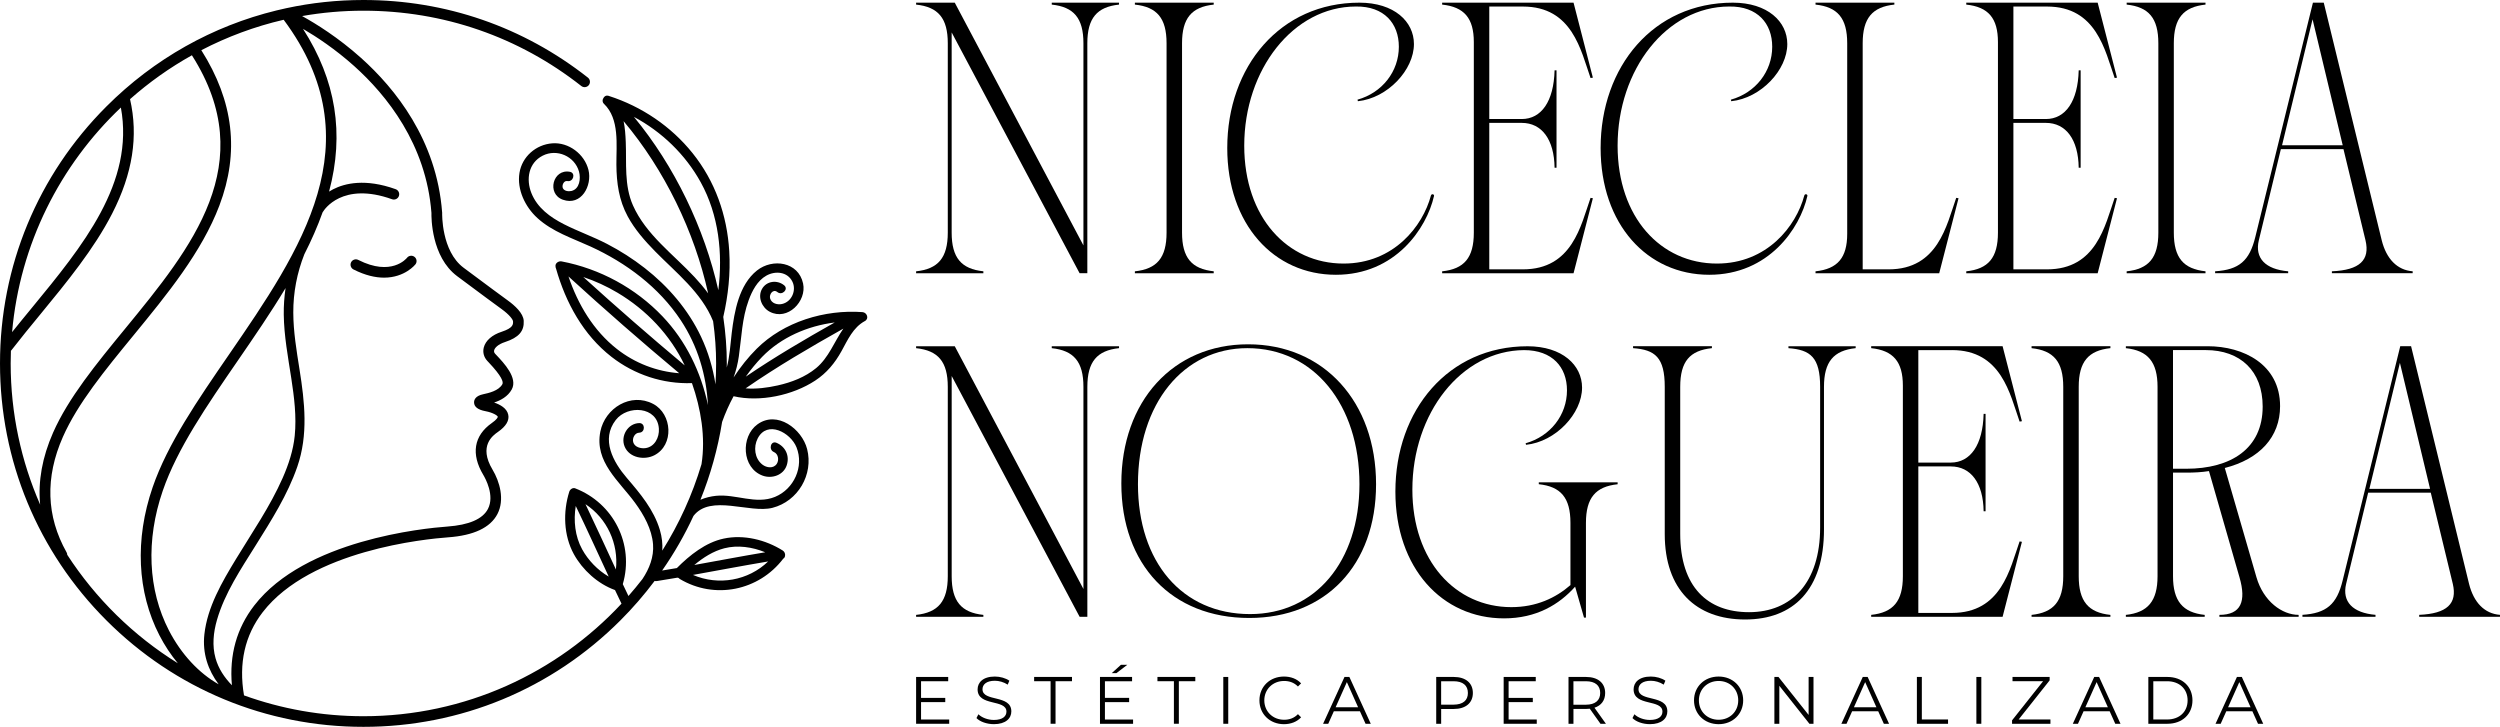 <?xml version="1.0" encoding="utf-8"?>
<!-- Generator: Adobe Illustrator 27.9.0, SVG Export Plug-In . SVG Version: 6.00 Build 0)  -->
<svg version="1.1" id="Layer_1" xmlns="http://www.w3.org/2000/svg" xmlns:xlink="http://www.w3.org/1999/xlink" x="0px" y="0px"
	 viewBox="0 0 1096.79 318.87" style="enable-background:new 0 0 1096.79 318.87;" xml:space="preserve">
<g>
	<g>
		<path d="M378.39,136.93c-16.53-1.21-34.53,4.21-46.43,16.08c-3.72,3.71-7.12,7.98-10.12,12.58c1.07-2.97,1.84-6.05,2.3-9.26
			c1.19-8.29,1.37-16.61,4.3-24.58c1.52-4.14,3.79-8.6,7.79-10.84c3.91-2.19,9.25-1.73,11.4,2.64c1.88,3.8-0.28,8.85-4.52,9.81
			c-2.04,0.46-4.6-0.2-5.25-2.43c-0.51-1.74,1.27-4.35,3.18-2.8c2.08,1.69,5.07-1.27,2.97-2.97c-3.02-2.46-7.72-1.97-9.72,1.63
			c-1.99,3.57-0.04,8.16,3.39,9.97c7.83,4.14,16.34-4.58,14.64-12.42c-2.06-9.51-13.37-11.13-20.23-5.67
			c-7.9,6.29-9.93,18.02-11.07,27.43c-0.62,5.09-0.84,10.19-2.18,15.15c0.01-0.61,0.02-1.21,0.02-1.82c0-6.66-0.54-13.49-1.55-20.38
			c2.17-9.46,3.21-19.19,2.62-28.89c-0.96-15.77-6.19-30.65-16.12-43.01c-9.42-11.73-22.3-20.43-36.6-25.03
			c-0.01,0-0.01,0-0.02-0.01c-0.05-0.02-0.1-0.03-0.15-0.05c-1.15-0.37-2,0.23-2.37,1.07c-0.44,0.73-0.48,1.68,0.32,2.44
			c6.9,6.63,5.37,17.98,5.43,26.69c0.06,7.99,1.11,15.58,4.96,22.67c3.09,5.71,7.44,10.66,11.96,15.28
			c9.23,9.42,20.46,18.14,25.51,30.7c0.87,6.26,1.32,12.46,1.32,18.51c0,3.09-0.1,6.16-0.28,9.21c-1.12-7.18-3.18-14.21-6.34-20.91
			c-5.62-11.89-14.38-22.07-24.71-30.13c-5.17-4.03-10.71-7.57-16.53-10.59c-6.16-3.2-12.74-5.49-18.92-8.64
			c-6.02-3.07-11.65-7.16-14.25-13.63c-2.43-6.07-1.31-13.25,4.95-16.44c6.21-3.16,14.01,0.22,15.92,6.97
			c0.85,3.01,0.32,7.67-3.32,8.52c-1.21,0.28-3.08,0.1-3.72-1.16c-0.62-1.22,0.36-3.49,1.94-3.19c2.65,0.5,3.77-3.55,1.12-4.06
			c-7.49-1.42-10.31,9.67-3.11,12.24c8.12,2.9,12.95-6.19,11.25-13.05c-1.72-6.97-8.68-12.23-15.88-11.68
			c-7.15,0.54-13.24,5.83-14.39,12.95c-1.19,7.32,2.5,14.93,7.83,19.8c6.63,6.06,15.3,8.85,23.32,12.51
			c15.65,7.15,30.06,17.9,39.62,32.37c7.48,11.32,11.2,24.06,11.92,37.21c-3.06-14.5-9.64-28.12-19.93-38.92
			c-11.81-12.4-27.49-20.93-44.31-24.13c-0.4-0.08-0.77-0.04-1.09,0.07c-0.02,0-0.03,0.01-0.05,0.02c-0.06,0.02-0.13,0.04-0.19,0.07
			c-0.84,0.33-1.48,1.11-1.29,2.19c0.01,0.29,0.08,0.57,0.21,0.82c4.23,14.91,11.94,29.07,24.33,38.71
			c10.08,7.84,22.54,11.96,35.3,11.53c3.94,11.21,6.04,23.8,4.19,35.56c-4.03,13.5-9.86,26.24-17.21,37.93
			c0.19-2.95-0.13-5.98-1.06-9.09c-2.67-8.89-8.57-15.9-14.49-22.8c-5.97-6.96-11.49-16.89-4.85-25.44
			c5.17-6.66,18.28-6.03,18.91,3.84c0.24,3.79-1.83,7.97-5.91,8.52c-1.98,0.26-4.73-0.41-5.35-2.62c-0.5-1.78,0.71-4.11,2.64-4.16
			c2.7-0.08,2.71-4.28,0-4.21c-5.05,0.14-8.35,5.77-6.37,10.39c2.08,4.85,8.56,5.98,12.94,3.76c8.84-4.48,7.91-18.16-0.45-22.56
			c-9.84-5.17-21.13,1.83-23.18,12.12c-2.65,13.3,8.25,21.71,15.25,31.3c3.85,5.27,7.35,11.53,7.87,18.17
			c0.43,5.51-1.64,10.72-4.65,15.24c-1.97,2.54-4.02,5.02-6.14,7.44c-0.83-1.73-1.66-3.46-2.48-5.2
			c5.09-17.44-4.05-35.51-20.89-42.04c-1.09-0.42-2.27,0.47-2.59,1.47c-2.79,8.83-2.52,19.18,2.01,27.42
			c3.81,6.93,10.53,13.04,18.05,15.74c0.94,1.99,1.89,3.98,2.85,5.97c-28.27,30.36-68.56,49.38-113.22,49.38
			c-18.38,0-36.02-3.23-52.39-9.14c-2.41-14.06,0.35-26.35,8.22-36.53c20.99-27.16,71.43-32.1,81.32-32.81
			c11.25-0.81,18.53-4.25,21.64-10.23c3.26-6.27,1.02-14.18-2.16-19.49c-6.27-10.46,0.25-15.03,2.39-16.53
			c3.54-2.46,5.06-5.01,4.51-7.56c-0.61-2.86-3.61-4.46-6.2-5.33c2.81-0.93,6-2.58,7.74-5.74c2.77-5.05-3.45-11.61-6.79-15.13
			l-0.47-0.5c-0.46-0.48-0.6-0.99-0.46-1.56c0.28-1.08,1.67-2.6,4.77-3.61c6-1.97,8.45-4.76,8.2-9.31c-0.18-3.35-3.91-6.71-7-8.94
			c-2.53-1.84-8.42-6.17-19.38-14.35c-9.82-7.34-9.4-23.81-9.4-23.98l0-0.13l-0.01-0.13c-2.39-31.87-20.66-54.45-35.56-67.79
			c-10.07-9.01-19.83-15.05-25.88-18.38c8.74-1.54,17.74-2.35,26.92-2.35c35.05,0,68.1,11.43,95.58,33.04
			c1.02,0.8,2.49,0.62,3.29-0.39c0.8-1.02,0.62-2.49-0.39-3.29C229.6,11.77,195.54,0,159.44,0c-11.51,0-22.83,1.22-33.83,3.59
			l-4.27,0.98C93.32,11.4,67.61,25.78,46.7,46.7C16.58,76.81,0,116.85,0,159.44c0,42.59,16.58,82.62,46.7,112.74
			c30.11,30.11,70.15,46.7,112.74,46.7c42.59,0,82.62-16.58,112.74-46.7c5.46-5.46,10.47-11.25,15.02-17.32
			c0.3,0.09,0.62,0.12,0.98,0.06c3.01-0.47,6.01-0.98,9.01-1.49c0.16,0.05,0.32,0.1,0.48,0.11c0.14,0.16,0.31,0.31,0.52,0.44
			c15.33,9.18,34.72,5.19,45.43-8.87c0.51-0.3,0.77-0.79,0.8-1.34c0.17-0.85-0.31-1.81-1.02-2.25c-7.52-4.72-17.1-7.11-25.91-5.23
			c-7.9,1.68-14.93,7.28-20.54,12.93c-2.15,0.37-4.31,0.73-6.46,1.08c5.3-7.6,9.89-15.61,13.75-23.95c7.46-9.68,24.66-1,34.66-3.56
			c11.19-2.87,18.06-14.61,15.2-25.78c-2.25-8.79-13.13-17.1-21.78-10.85c-7.45,5.38-6.91,19.18,2.29,22.52
			c4.06,1.47,9.11-0.21,10.54-4.54c1.39-4.17-0.55-8.23-4.51-9.89c-2.5-1.05-3.58,3.03-1.12,4.06c1.94,0.81,2.35,3.5,1.29,5.15
			c-1.44,2.24-4.52,1.78-6.35,0.35c-3.41-2.67-3.97-7.7-2.06-11.43c4.2-8.2,14.46-2.6,17.04,3.85c3.39,8.48-1.09,18.32-9.41,21.75
			c-8.44,3.48-17.27-1.36-25.92-0.46c-2.31,0.24-4.65,0.81-6.81,1.73c4.42-10.94,7.61-22.37,9.51-34.14
			c1.38-3.84,3.06-7.64,5.03-11.28c11.62,2.69,26.01-0.42,35.8-6.86c5.03-3.3,8.65-7.69,11.54-12.91
			c2.72-4.92,5.09-10.42,10.26-13.21C381.41,139.79,380.34,137.07,378.39,136.93z M270.65,153.11
			c-10.31-8.1-17.09-19.55-21.25-31.82c15.88,14.51,32.07,28.66,48.58,42.45C288.06,162.98,278.56,159.33,270.65,153.11z
			 M255.9,121.53c5.22,1.76,10.25,4.05,15.01,6.89c12.68,7.54,23.17,18.56,29.48,31.89C285.3,147.68,270.46,134.75,255.9,121.53z
			 M255.39,240.98c-3.14-5.71-3.83-12.57-2.8-19c4.95,10.26,9.65,20.65,14.46,30.98C262.18,250.15,257.99,245.73,255.39,240.98z
			 M270.21,249.84c-4.44-9.56-8.79-19.15-13.35-28.65C266.32,227.42,271.45,238.54,270.21,249.84z M53.03,47.18
			c6.07,32.97-16.81,60.81-38.96,87.76c-2.91,3.54-5.89,7.16-8.77,10.77C8.72,107.05,26.39,72.44,53.03,47.18z M4.68,159.44
			c0-1.87,0.05-3.72,0.11-5.57c0.08-0.08,0.16-0.14,0.23-0.23c4.01-5.19,8.21-10.31,12.67-15.73
			c11.57-14.08,23.54-28.64,31.54-44.26C58.2,76.12,60.77,59.7,57.05,43.5c8.31-7.35,17.41-13.82,27.16-19.26
			c0.03,0.07,0.06,0.14,0.1,0.2c29.98,47.33-0.18,84.11-29.35,119.69c-12.81,15.62-24.91,30.38-31.67,45.66
			c-4.76,10.79-6.66,21.35-5.68,31.58C9.31,202.39,4.68,181.44,4.68,159.44z M29.5,243.4c-0.01-0.37-0.1-0.73-0.29-1.07
			c-8.92-15.84-9.47-32.88-1.62-50.65c6.5-14.7,18.4-29.21,31-44.58c14.71-17.94,29.91-36.48,37.65-56.91
			c8.87-23.42,6.28-45.72-7.92-68.17c11.3-5.87,23.42-10.4,36.13-13.35c40.01,53.78,7.5,101.09-23.97,146.85
			c-13.86,20.15-26.95,39.19-33.52,58.26c-7.87,22.9-6.81,45.96,2.98,64.94c2.3,4.46,5.03,8.58,8.08,12.26
			C58.56,278.9,41.96,262.61,29.5,243.4z M74.11,276.58c-9.2-17.83-10.16-39.59-2.71-61.27c6.36-18.47,19.27-37.25,32.95-57.13
			c7.16-10.42,14.44-21,20.93-31.8c-0.57,3.84-0.84,7.74-0.79,11.69c0.13,9.36,1.87,18.59,3.29,27.81
			c1.28,8.31,2.36,16.88,1.52,25.29c-0.64,6.39-2.71,12.65-5.28,18.5c-5.52,12.54-13.38,23.89-20.47,35.56
			c-6.14,10.11-12.58,21.1-13.89,33.08c-0.91,8.3,1.61,15.7,6.27,21.91C87.31,295.37,79.48,286.99,74.11,276.58z M94.56,288.78
			c-1.55-5.53-0.95-11.32,0.62-16.78c3.4-11.82,10.55-22.42,17-32.75c6.88-11,13.97-22.14,18.24-34.47
			c4.86-14.02,3.27-28.34,0.98-42.73c-1.31-8.26-2.7-16.53-2.73-24.92c-0.03-8.81,1.63-17.41,4.85-25.58
			c3.08-6.06,5.8-12.2,8.02-18.43c0.1-0.11,0.19-0.23,0.26-0.36c0.35-0.58,8.27-13.21,30.2-5.35c1.22,0.44,2.56-0.2,3-1.41
			c0.44-1.22-0.2-2.56-1.41-3c-13.31-4.77-22.27-2.61-27.45,0.04c-0.63,0.32-1.21,0.66-1.77,1.01c6.78-25.38,3.04-48.84-11.44-71.39
			c5.87,3.43,14.11,8.85,22.45,16.32c14.2,12.73,31.59,34.24,33.9,64.43c-0.04,1.86-0.12,19.24,11.28,27.75
			c10.98,8.2,16.89,12.54,19.44,14.39c3.63,2.61,5.03,4.7,5.07,5.4c0.07,1.3,0.16,2.91-4.98,4.6c-4.22,1.37-7.08,3.89-7.85,6.9
			c-0.54,2.13,0.04,4.29,1.59,5.93l0.48,0.51c5.96,6.29,6.6,8.72,6.09,9.66c-1.61,2.93-6.04,3.89-8.42,4.41
			c-3.51,0.73-4.02,2.57-4,3.59c0.02,1.93,1.7,3.23,4.99,3.84c3.35,0.63,5.31,1.94,5.42,2.46c0.03,0.16-0.32,1.15-2.62,2.74
			c-7.9,5.54-9.22,13.63-3.73,22.78c0.87,1.46,5.08,9.03,2.02,14.92c-2.3,4.43-8.3,7.03-17.82,7.72
			c-10.25,0.74-62.48,5.88-84.69,34.62c-7.72,9.98-11,21.74-9.81,35C98.49,297.29,95.85,293.38,94.56,288.78z M317.76,240.54
			c5.88-1.51,12.28-0.57,17.96,1.75c-10.39,1.74-20.75,3.71-31.12,5.58C308.51,244.59,312.92,241.79,317.76,240.54z M337,246.32
			c-8.74,8.42-21.77,10.72-32.99,5.91C315.01,250.26,325.98,248.16,337,246.32z M304.75,121.6c-9.32-10.02-21.37-18.66-27.06-31.49
			c-3.91-8.82-2.77-18.46-3.16-27.83c-0.13-3.13-0.33-6.21-0.95-9.12c17.93,21.26,31.13,48.52,37.09,75.54
			C308.85,126.22,306.86,123.86,304.75,121.6z M315.14,127.31c-6.07-27.15-19.22-54.49-37.04-76.04
			c12.23,6.53,22.58,16.49,29.32,28.7C315.34,94.31,317.15,111.16,315.14,127.31z M334.36,156.57c8.34-8.59,19.95-13.59,31.85-15.1
			c-13.27,7.48-26.43,15.21-39.02,23.77C329.39,162.13,331.79,159.21,334.36,156.57z M358.06,161.48
			c-4.84,3.99-10.82,6.26-16.88,7.62c-4.57,1.02-9.37,1.65-14.07,1.28c13.78-9.53,28.28-18,42.88-26.21
			C366.03,149.89,363.54,156.96,358.06,161.48z"/>
		<path d="M155.07,118.21c5.23,2.65,9.7,3.6,13.41,3.6c9.17,0,13.73-5.77,13.79-5.85c0.79-1.03,0.59-2.5-0.44-3.28
			c-1.02-0.78-2.48-0.59-3.27,0.42c-0.3,0.37-6.86,8.3-21.38,0.93c-1.15-0.59-2.56-0.12-3.15,1.03
			C153.46,116.21,153.92,117.62,155.07,118.21z"/>
	</g>
	<g>
		<g>
			<path d="M431.41,119.02c-9.67-1.02-13.9-5.94-13.9-16.96V14.23l56.13,105.64h3.39V18.98c0-11.02,4.24-15.94,13.9-16.96V1.17
				h-29.51v0.85c9.67,1.02,13.9,5.93,13.9,16.96v88.69L418.87,1.17h-16.96v0.85c9.67,1.02,13.9,5.93,13.9,16.96v83.09
				c0,11.02-4.24,15.94-13.9,16.96v0.85h29.51V119.02z"/>
			<path d="M532.48,119.02c-9.67-1.02-13.9-5.94-13.9-16.96V18.98c0-11.02,4.24-15.94,13.9-16.96V1.17h-34.59v0.85
				c9.67,1.02,13.9,5.93,13.9,16.96v83.09c0,11.02-4.24,15.94-13.9,16.96v0.85h34.59V119.02z"/>
			<path d="M586.06,120.55c26.11,0,39.85-20.35,43.07-34.59c0.17-0.68-1.02-1.19-1.36-0.17c-3.56,13.4-16.28,29.84-38.32,29.84
				c-24.59,0-43.58-20.18-43.58-51.72c0-33.41,21.54-61.05,49.01-61.05c12.38-0.17,18.82,7.46,18.82,17.64
				c0,10.85-7.29,20.18-18.14,23.23l0.17,0.68c13.06-1.36,24.59-13.74,24.59-25.1c0-9.83-8.65-18.14-23.91-18.14
				c-34.76,0-57.99,27.98-57.99,63.76C538.41,98.5,558.93,120.55,586.06,120.55z"/>
			<path d="M698.82,86.97l-1.02-0.17c-4.24,12.04-7.97,31.37-29.68,31.37h-14.75V53.91h14.24c8.82,0,14.24,7.29,14.41,19.67h0.85
				V30.85h-0.85c-0.34,13.57-5.77,21.37-14.41,21.37h-14.24V2.87h14.75c21.71,0,25.44,19.33,29.68,31.37l1.02-0.17l-8.48-32.9
				h-57.65v0.85c9.67,1.02,13.9,5.93,13.9,16.45v83.6c0,11.02-4.24,15.94-13.9,16.96v0.85h57.65L698.82,86.97z"/>
			<path d="M749.86,120.55c26.11,0,39.85-20.35,43.07-34.59c0.17-0.68-1.02-1.19-1.36-0.17c-3.56,13.4-16.28,29.84-38.32,29.84
				c-24.59,0-43.58-20.18-43.58-51.72c0-33.41,21.54-61.05,49.01-61.05c12.38-0.17,18.82,7.46,18.82,17.64
				c0,10.85-7.29,20.18-18.14,23.23l0.17,0.68c13.06-1.36,24.59-13.74,24.59-25.1c0-9.83-8.65-18.14-23.91-18.14
				c-34.76,0-57.99,27.98-57.99,63.76C702.21,98.5,722.73,120.55,749.86,120.55z"/>
			<path d="M859.24,86.97l-1.02-0.17c-4.24,12.04-7.97,31.37-29.67,31.37h-11.36v-99.2c0-11.02,4.24-15.94,13.9-16.96V1.17h-34.59
				v0.85c9.67,1.02,13.9,5.93,13.9,16.96v83.6c0,10.51-4.24,15.43-13.9,16.45v0.85h54.26L859.24,86.97z"/>
			<path d="M928.76,86.97l-1.02-0.17c-4.24,12.04-7.97,31.37-29.68,31.37h-14.75V53.91h14.24c8.82,0,14.24,7.29,14.41,19.67h0.85
				V30.85h-0.85c-0.34,13.57-5.77,21.37-14.41,21.37h-14.24V2.87h14.75c21.71,0,25.44,19.33,29.68,31.37l1.02-0.17l-8.48-32.9
				h-57.65v0.85c9.67,1.02,13.9,5.93,13.9,16.45v83.6c0,11.02-4.24,15.94-13.9,16.96v0.85h57.65L928.76,86.97z"/>
			<path d="M967.59,119.02c-9.67-1.02-13.9-5.94-13.9-16.96V18.98c0-11.02,4.24-15.94,13.9-16.96V1.17H933v0.85
				c9.67,1.02,13.9,5.93,13.9,16.96v83.09c0,11.02-4.24,15.94-13.9,16.96v0.85h34.59V119.02z"/>
			<path d="M1003.87,119.02c-10-0.85-14.75-5.77-12.89-13.57l9.67-40.02h27.47l9.67,40.02c2.03,8.65-2.54,13.06-14.75,13.57v0.85
				h35.44v-0.85c-6.78-0.51-11.53-5.43-13.57-13.57L1019.47,1.17h-4.75l-25.27,102.76c-2.54,10.51-7.12,14.41-17.64,15.09v0.85
				h32.05V119.02z M1014.56,8.46l13.23,55.28h-26.62L1014.56,8.46z"/>
			<path d="M490.93,151.9h-29.51v0.85c9.67,1.02,13.9,5.93,13.9,16.96v88.69L418.87,151.9h-16.96v0.85
				c9.67,1.02,13.9,5.93,13.9,16.96v83.09c0,11.02-4.24,15.94-13.9,16.96v0.85h29.51v-0.85c-9.67-1.02-13.9-5.94-13.9-16.96v-87.84
				l56.13,105.64h3.39V169.7c0-11.02,4.24-15.94,13.9-16.96V151.9z"/>
			<path d="M547.57,151.05c-32.9,0-55.62,24.93-55.62,61.05c0,35.61,22.04,59.01,56.13,59.01c33.41,0,55.62-23.06,55.62-58.67
				C603.7,176.32,580.8,151.05,547.57,151.05z M548.42,269.41c-29.84,0-49.18-22.89-49.18-56.98c0-35.44,20.01-59.69,47.99-59.69
				c29.17,0,49.18,24.76,49.18,59.69C596.4,246.35,577.07,269.41,548.42,269.41z"/>
			<path d="M675.08,212.43c9.67,1.02,13.9,5.94,13.9,16.96v27.3c-6.44,5.6-14.92,9.67-25.94,9.67c-24.42,0-43.41-20.18-43.41-51.55
				c0-33.58,21.54-61.04,49.01-61.21c12.38,0,18.82,7.46,18.82,17.64c0,10.85-7.29,20.18-18.14,23.23l0.17,0.68
				c13.06-1.36,24.59-13.74,24.59-25.1c0-9.83-8.65-18.14-23.91-18.14c-34.76,0-57.99,27.98-57.99,63.76
				c0,33.58,20.52,55.62,47.65,55.62c14.24,0,24.25-6.1,31.2-13.91l3.9,13.57h0.85v-41.54c0-11.02,4.24-15.94,13.9-16.96v-0.85
				h-34.59V212.43z"/>
			<path d="M814.13,151.9h-29.51v0.85c9.67,0.68,13.9,4.07,13.9,16.96v61.72c0,24.25-12.55,37.14-31.2,37.14
				c-18.14,0-30.18-11.02-30.18-34.42V169.7c0-11.19,4.24-15.94,13.9-16.96v-0.85h-34.59v0.85c9.67,0.68,13.9,4.07,13.9,16.96v64.61
				c0,24.42,13.73,37.47,35.27,37.47c21.03,0,34.59-12.89,34.59-39.51V169.7c0-11.02,4.24-15.94,13.9-16.96V151.9z"/>
			<path d="M856.35,153.59c21.71,0,25.44,19.33,29.68,31.37l1.02-0.17l-8.48-32.9h-57.65v0.85c9.67,1.02,13.9,5.93,13.9,16.45v83.6
				c0,11.02-4.24,15.94-13.9,16.96v0.85h57.65l8.48-32.9l-1.02-0.17c-4.24,12.04-7.97,31.37-29.68,31.37h-14.75v-64.27h14.24
				c8.82,0,14.24,7.29,14.41,19.67h0.85v-42.73h-0.85c-0.34,13.57-5.77,21.37-14.41,21.37h-14.24v-49.34H856.35z"/>
			<path d="M891.28,152.75c9.67,1.02,13.9,5.93,13.9,16.96v83.09c0,11.02-4.24,15.94-13.9,16.96v0.85h34.59v-0.85
				c-9.67-1.02-13.9-5.94-13.9-16.96V169.7c0-11.02,4.24-15.94,13.9-16.96v-0.85h-34.59V152.75z"/>
			<path d="M989.96,253.3l-13.9-47.99c15.26-3.9,24.25-13.57,24.25-27.13c0-18.31-16.11-26.28-31.71-26.28h-35.95v0.85
				c9.67,1.02,13.9,6.1,13.9,16.96v83.09c0,10.85-4.24,15.94-13.9,16.96v0.85h34.59v-0.85c-9.67-1.02-13.9-6.1-13.9-16.96v-45.45
				h5.77c3.56,0,6.78-0.17,10-0.68l13.4,46.63c3.05,10.51,0.68,16.45-8.82,16.45v0.85h34.76v-0.85
				C1001.16,269.75,993.02,263.81,989.96,253.3z M959.1,205.65h-5.77v-52.06h14.41c15.09,0,24.93,9.16,24.93,24.76
				C992.68,196.83,978.77,205.65,959.1,205.65z"/>
			<path d="M1083.22,256.18l-25.44-104.29h-4.75l-25.27,102.76c-2.54,10.51-7.12,14.41-17.64,15.09v0.85h32.05v-0.85
				c-10-0.85-14.75-5.77-12.89-13.57l9.67-40.02h27.47l9.67,40.02c2.03,8.65-2.54,13.06-14.75,13.57v0.85h35.44v-0.85
				C1090.01,269.24,1085.26,264.32,1083.22,256.18z M1039.48,214.47l13.4-55.28l13.23,55.28H1039.48z"/>
		</g>
		<g>
			<path d="M416.43,315.65v1.88h-14.52v-20.54h14.08v1.88h-11.91v7.31h10.62v1.85h-10.62v7.63H416.43z"/>
			<path d="M428.39,315.03l0.85-1.67c1.47,1.44,4.08,2.49,6.78,2.49c3.84,0,5.52-1.61,5.52-3.64c0-5.63-12.65-2.17-12.65-9.77
				c0-3.02,2.35-5.63,7.57-5.63c2.32,0,4.72,0.68,6.37,1.82l-0.73,1.73c-1.76-1.14-3.81-1.7-5.63-1.7c-3.76,0-5.43,1.67-5.43,3.73
				c0,5.63,12.65,2.23,12.65,9.71c0,3.02-2.41,5.6-7.66,5.6C432.94,317.7,429.91,316.62,428.39,315.03z"/>
			<path d="M460.91,298.86h-7.22v-1.88h16.61v1.88h-7.22v18.66h-2.17V298.86z"/>
			<path d="M497.1,315.65v1.88h-14.52v-20.54h14.08v1.88h-11.91v7.31h10.62v1.85h-10.62v7.63H497.1z M489.79,295.31h-2.05l4.02-3.64
				h2.79L489.79,295.31z"/>
			<path d="M515.01,298.86h-7.22v-1.88h16.61v1.88h-7.22v18.66h-2.17V298.86z"/>
			<path d="M536.68,296.99h2.17v20.54h-2.17V296.99z"/>
			<path d="M552.53,307.26c0-6.02,4.58-10.45,10.77-10.45c2.99,0,5.69,1,7.51,2.99l-1.38,1.38c-1.67-1.7-3.73-2.43-6.07-2.43
				c-4.96,0-8.69,3.64-8.69,8.51c0,4.87,3.73,8.51,8.69,8.51c2.35,0,4.4-0.73,6.07-2.46l1.38,1.38c-1.82,1.99-4.52,3.02-7.54,3.02
				C557.11,317.7,552.53,313.27,552.53,307.26z"/>
			<path d="M596.62,312.04h-11.44l-2.46,5.49h-2.26l9.39-20.54h2.14l9.39,20.54h-2.29L596.62,312.04z M595.82,310.28l-4.93-11.03
				l-4.93,11.03H595.82z"/>
			<path d="M646.17,304.03c0,4.37-3.17,7.01-8.39,7.01h-5.52v6.49h-2.17v-20.54h7.69C643,296.99,646.17,299.63,646.17,304.03z
				 M643.99,304.03c0-3.29-2.17-5.16-6.28-5.16h-5.46v10.27h5.46C641.82,309.13,643.99,307.26,643.99,304.03z"/>
			<path d="M674.2,315.65v1.88h-14.52v-20.54h14.08v1.88h-11.91v7.31h10.62v1.85h-10.62v7.63H674.2z"/>
			<path d="M702.15,317.53l-4.69-6.6c-0.53,0.06-1.06,0.09-1.64,0.09h-5.52v6.51h-2.17v-20.54h7.69c5.22,0,8.39,2.64,8.39,7.04
				c0,3.23-1.7,5.49-4.69,6.46l5.02,7.04H702.15z M702.03,304.03c0-3.29-2.17-5.16-6.28-5.16h-5.46v10.3h5.46
				C699.86,309.16,702.03,307.26,702.03,304.03z"/>
			<path d="M716.19,315.03l0.85-1.67c1.47,1.44,4.08,2.49,6.78,2.49c3.84,0,5.52-1.61,5.52-3.64c0-5.63-12.65-2.17-12.65-9.77
				c0-3.02,2.35-5.63,7.57-5.63c2.32,0,4.72,0.68,6.37,1.82l-0.73,1.73c-1.76-1.14-3.81-1.7-5.63-1.7c-3.76,0-5.43,1.67-5.43,3.73
				c0,5.63,12.65,2.23,12.65,9.71c0,3.02-2.41,5.6-7.66,5.6C720.73,317.7,717.71,316.62,716.19,315.03z"/>
			<path d="M743.19,307.26c0-5.99,4.58-10.45,10.8-10.45c6.16,0,10.77,4.43,10.77,10.45c0,6.01-4.61,10.45-10.77,10.45
				C747.77,317.7,743.19,313.24,743.19,307.26z M762.59,307.26c0-4.9-3.67-8.51-8.6-8.51c-4.96,0-8.66,3.61-8.66,8.51
				c0,4.9,3.7,8.51,8.66,8.51C758.92,315.76,762.59,312.16,762.59,307.26z"/>
			<path d="M795.61,296.99v20.54h-1.79l-13.2-16.67v16.67h-2.17v-20.54h1.79l13.23,16.67v-16.67H795.61z"/>
			<path d="M824,312.04h-11.44l-2.46,5.49h-2.26l9.39-20.54h2.14l9.39,20.54h-2.29L824,312.04z M823.21,310.28l-4.93-11.03
				l-4.93,11.03H823.21z"/>
			<path d="M840.97,296.99h2.17v18.66h11.5v1.88h-13.67V296.99z"/>
			<path d="M867.07,296.99h2.17v20.54h-2.17V296.99z"/>
			<path d="M899.56,315.65v1.88h-16.84v-1.5l13.61-17.17h-13.41v-1.88h16.29v1.5l-13.59,17.16H899.56z"/>
			<path d="M925.54,312.04H914.1l-2.46,5.49h-2.26l9.39-20.54h2.14l9.39,20.54H928L925.54,312.04z M924.75,310.28l-4.93-11.03
				l-4.93,11.03H924.75z"/>
			<path d="M942.51,296.99h8.36c6.57,0,11,4.23,11,10.27c0,6.04-4.43,10.27-11,10.27h-8.36V296.99z M950.76,315.65
				c5.46,0,8.98-3.46,8.98-8.39c0-4.93-3.52-8.39-8.98-8.39h-6.07v16.78H950.76z"/>
			<path d="M988.15,312.04h-11.44l-2.46,5.49h-2.26l9.39-20.54h2.14l9.39,20.54h-2.29L988.15,312.04z M987.36,310.28l-4.93-11.03
				l-4.93,11.03H987.36z"/>
		</g>
	</g>
</g>
</svg>
